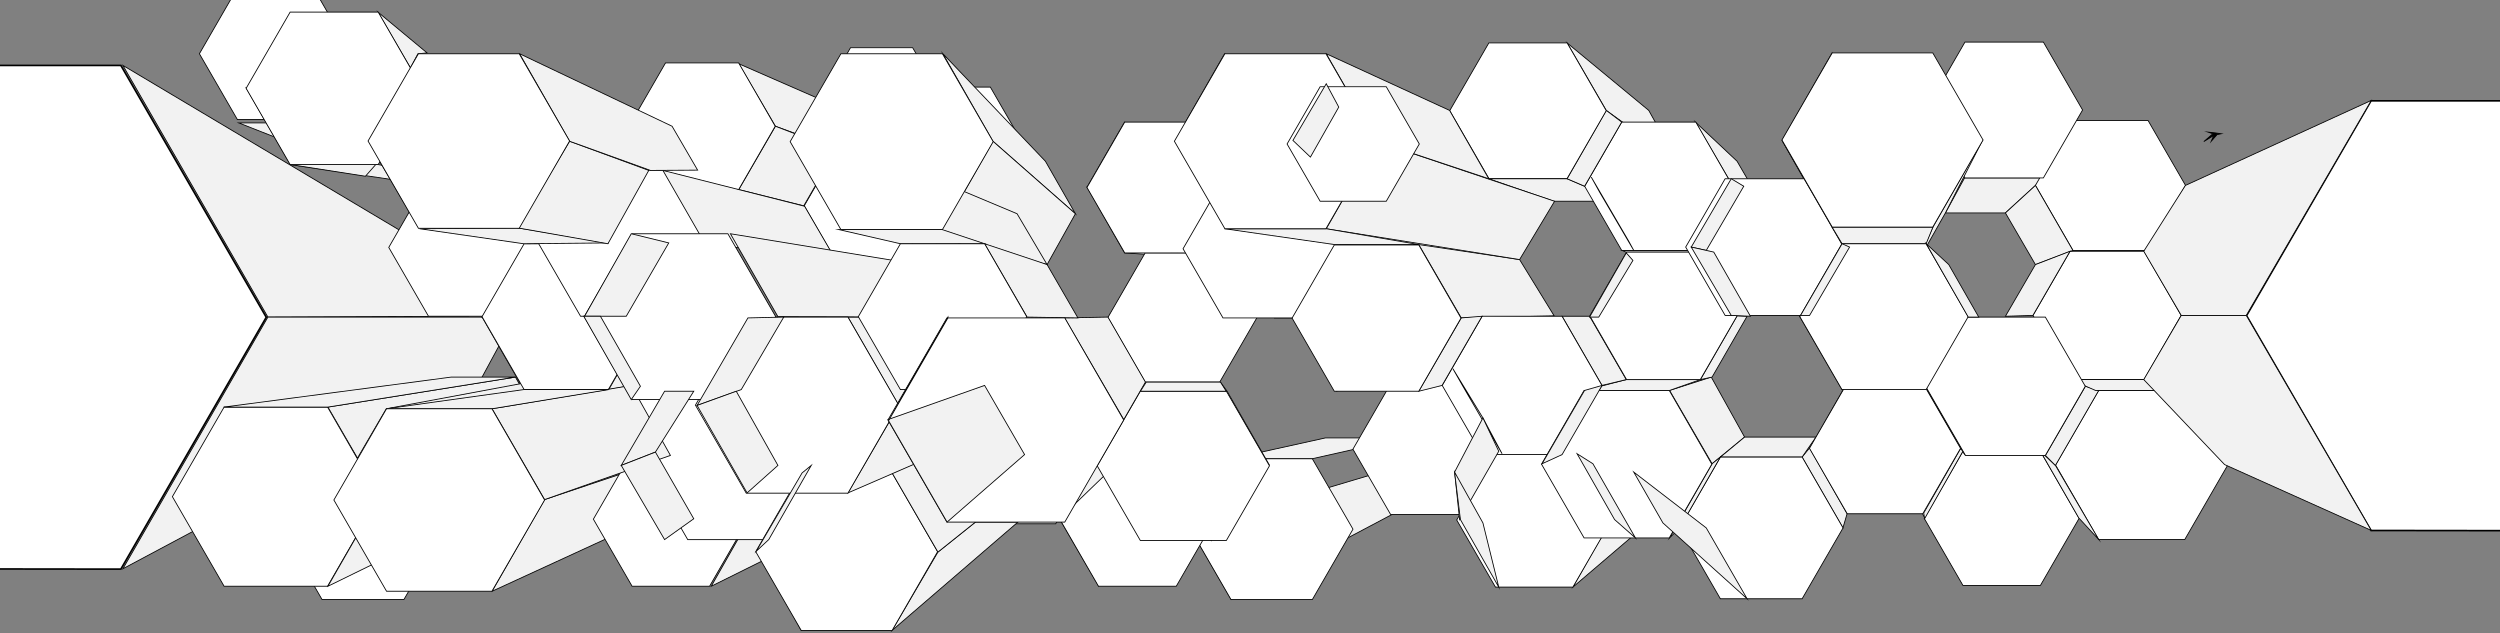 <svg xmlns="http://www.w3.org/2000/svg" width="3000" height="760" viewBox="0 0 3000 760">
  <rect x="0" y="0" width="3000" height="760" fill="#808080" stroke="none"/>
  <defs>
    <style>
      .cls-1 {
        fill: #f2f2f2;
      }

      .cls-1, .cls-2, .cls-3, .cls-4 {
        stroke: #000;
        stroke-miterlimit: 10;
      }

      .cls-2, .cls-3 {
        fill: #fff;
      }

      .cls-3 {
        stroke-width: 2px;
      }
    </style>
  </defs>
  <title>aartics_polygons_all_states</title>
  <g id="_07stage" data-name="07stage">
    <polygon id="s41" class="cls-1" points="1367.5 240.5 1408.5 307.5 1349.5 303.5 1304.5 224.5 1367.5 240.5"/>
    <polygon id="s88" class="cls-1" points="2406.5 255.5 2334.5 255.5 2357.5 213.5 2452.5 213.5 2406.5 255.5"/>
    <polygon id="s40" class="cls-1" points="1330.5 380.5 1375.5 303.5 1434.5 310.5 1393.5 379.5 1330.5 380.5"/>
    <polygon id="s52" class="cls-1" points="1368.5 240.5 1408.5 169.5 1349.5 146.5 1304.5 224.5 1368.5 240.5"/>
    <polygon id="s60" class="cls-1" points="1671.5 460.5 1700.5 450.5 1654.5 525.5 1626.5 539.5 1671.5 460.5"/>
    <polygon id="s62" class="cls-1" points="1428.5 634.5 1656.5 566.5 1681.5 611.5 1477.5 719.5 1428.5 634.5"/>
    <polygon id="s59" class="cls-1" points="1552.5 381.5 1603.5 469.5 1667.5 450.5 1625.5 381.5 1552.5 381.5"/>
    <polygon id="s61" class="cls-1" points="1590.5 525.5 1672.5 525.5 1623.5 539.5 1574.5 550.5 1477.5 550.5 1590.5 525.5"/>
    <polygon id="s57" class="cls-1" points="1763.5 254.5 1796.5 192.5 1469.5 64.5 1409.5 169.5 1763.5 254.5"/>
    <polygon id="s56" class="cls-1" points="1796.5 316.5 1763.5 254.5 1409.5 169.5 1469.5 274.5 1796.5 316.5"/>
    <polygon id="s94" class="cls-1" points="2295.5 559.5 2330.5 620.5 2353.5 697.5 2307.5 617.5 2295.5 559.5"/>
    <polygon id="_42" data-name="42" class="cls-2" points="2448.48 541.5 2355.52 541.5 2309.05 622 2355.52 702.5 2448.48 702.5 2494.95 622 2448.48 541.5"/>
    <polygon id="_50" data-name="50" class="cls-2" points="2577.61 144.5 2487.54 144.5 2442.5 222.5 2487.54 300.51 2577.61 300.51 2622.64 222.5 2577.61 144.5"/>
    <polygon id="_49" data-name="49" class="cls-2" points="2572.96 301.5 2484.04 301.5 2439.59 378.5 2484.04 455.5 2572.96 455.5 2617.41 378.5 2572.96 301.5"/>
    <polygon id="_48" data-name="48" class="cls-2" points="2621.67 468.5 2518.33 468.5 2466.65 558 2518.33 647.5 2621.67 647.5 2673.35 558 2621.67 468.5"/>
    <polygon id="_51" data-name="51" class="cls-2" points="2452.05 50.5 2357.95 50.5 2310.89 132 2357.95 213.5 2452.05 213.5 2499.11 132 2452.05 50.5"/>
    <polygon id="s87" class="cls-1" points="2299.5 317.5 2334.5 255.5 2379.5 167.5 2319.5 272.5 2299.5 317.5"/>
    <polygon id="s90" class="cls-1" points="2406.5 255.5 2442.5 222.5 2487.5 300.5 2442.5 317.5 2406.5 255.5"/>
    <polygon id="s92" class="cls-1" points="2164.5 214.5 2138.5 168.5 2198.5 63.5 2212.5 126.5 2164.5 214.5"/>
    <polygon id="s91" class="cls-1" points="2210.5 292.5 2198.5 272.5 2138.5 168.5 2165.5 215.5 2210.5 292.5"/>
    <polygon id="s89" class="cls-1" points="2442.5 317.5 2484.04 301.5 2439.5 378.5 2406.5 379.5 2442.5 317.5"/>
    <polygon id="s85" class="cls-1" points="2494.5 621.5 2518.5 647.5 2466.5 558.5 2448.5 541.5 2494.5 621.5"/>
    <polygon id="s84" class="cls-1" points="2162.5 548.5 2171.5 537.5 2216.5 616.5 2211.5 633.5 2162.5 548.5"/>
    <polygon id="s82" class="cls-1" points="2003.5 468.5 2053.5 452.5 2093.5 524.5 2054.5 556.5 2003.5 468.5"/>
    <polygon id="s80" class="cls-1" points="2040.5 455.5 2084.5 379.04 2096.5 379.5 2054.5 452.5 2040.5 455.5"/>
    <polygon id="s79" class="cls-1" points="1901.5 468.5 1951.5 455.5 2040.5 455.5 2003.5 468.5 1901.5 468.5"/>
    <polygon id="s78" class="cls-1" points="1874.5 379.5 1907.5 379.5 1951.5 455.5 1922.34 462.5 1874.5 379.5"/>
    <polygon id="s77" class="cls-1" points="1887.5 704.5 1976.5 628.5 2012.5 566.5 1933.5 623.5 1887.5 704.5"/>
    <polygon id="s76" class="cls-1" points="2034.5 146.5 2084.5 193.5 2120.5 255.5 2079.5 223.5 2034.5 146.5"/>
    <polygon id="s75" class="cls-1" points="1880.5 51.5 1978.5 132.5 2012.5 193.5 1927.5 132.5 1880.5 51.5"/>
    <polygon id="s73" class="cls-1" points="1786.5 214.5 1864.5 241.5 1943.5 241.5 1880.5 214.5 1786.5 214.5"/>
    <polygon id="s70" class="cls-1" points="1702.5 293.5 1823.5 311.5 1865 379.04 1753.5 381.5 1702.5 293.5"/>
    <polygon id="s68" class="cls-1" points="1951.5 302.65 1946.5 300.52 2034.5 300.52 2040.5 302.65 1951.5 302.65"/>
    <polygon id="s66" class="cls-1" points="2502.5 463.5 2518.5 468.5 2466.5 558.5 2454.5 546.5 2502.5 463.5"/>
    <polygon id="s67" class="cls-1" points="2572.5 455.5 2621.5 468.5 2514.5 468.5 2484.5 455.5 2572.5 455.5"/>
    <polygon id="s97" class="cls-1" points="2179.5 524.5 2171.5 538.5 2216.5 459.5 2221.5 452.5 2179.5 524.5"/>
    <polygon id="s95" class="cls-1" points="2307.5 459.5 2312.5 466.5 2358.5 546.5 2352.5 538.5 2307.5 459.5"/>
    <polygon id="s93" class="cls-1" points="2352.5 538.5 2355.5 541.5 2309.5 622.5 2308.5 615.5 2352.5 538.5"/>
    <polygon id="s58" class="cls-1" points="1602.5 298.5 1580.5 293.5 1529.5 381.5 1554.5 381.5 1602.5 298.5"/>
    <polygon id="s35" class="cls-1" points="1447.5 303.5 1410.5 298.5 1458.5 381.5 1494.5 380.5 1447.5 303.5"/>
    <polygon id="s36" class="cls-1" points="1442.5 299.5 1485.5 225.5 1458.5 215.5 1410.5 298.5 1442.5 299.5"/>
    <polygon id="s83" class="cls-1" points="2064.5 548.5 2093.5 524.5 2179.15 524.5 2162.5 548.5 2064.5 548.5"/>
    <polygon id="_45" data-name="45" class="cls-2" points="2307.32 459.5 2216.68 459.5 2171.36 538 2216.68 616.5 2307.32 616.5 2352.64 538 2307.32 459.5"/>
    <polygon id="_39" data-name="39" class="cls-2" points="2040.31 302.5 1951.93 302.5 1907.74 379.04 1951.93 455.58 2040.31 455.58 2084.5 379.04 2040.31 302.5"/>
    <polygon id="_37" data-name="37" class="cls-2" points="2034.96 146.5 1946.04 146.5 1901.59 223.5 1946.04 300.5 2034.96 300.5 2079.41 223.5 2034.96 146.5"/>
    <polygon id="_36" data-name="36" class="cls-2" points="2164.84 214.5 2070.16 214.5 2022.82 296.5 2070.16 378.5 2164.84 378.5 2212.18 296.5 2164.84 214.5"/>
    <polygon id="s86" class="cls-1" points="2210.5 292.5 2198.5 272.5 2319.5 272.5 2311.36 292.5 2210.5 292.5"/>
    <polygon id="_44" data-name="44" class="cls-2" points="2319.33 63.5 2198.67 63.5 2138.33 168 2198.67 272.5 2319.33 272.5 2379.67 168 2319.33 63.5"/>
    <polygon id="_43" data-name="43" class="cls-2" points="2454.42 380.5 2358.58 380.5 2310.66 463.5 2358.58 546.5 2454.42 546.5 2502.34 463.5 2454.42 380.5"/>
    <polygon id="s96" class="cls-1" points="2210.5 467.5 2221.5 452.5 2181.5 379.04 2159.5 379.5 2210.5 467.5"/>
    <polygon id="_46" data-name="46" class="cls-2" points="2311.36 292.5 2210.33 292.5 2159.81 380 2210.33 467.5 2311.36 467.5 2361.88 380 2311.36 292.5"/>
    <polygon id="_47" data-name="47" class="cls-2" points="2162.57 548.5 2064.43 548.5 2015.35 633.5 2064.43 718.5 2162.57 718.5 2211.65 633.5 2162.57 548.5"/>
    <polygon id="s81" class="cls-1" points="2003.5 645.5 2015.5 633.5 2064.43 548.5 2054.5 556.5 2003.5 645.5"/>
    <polygon id="_26" data-name="26" class="cls-2" points="1463.67 303.5 1374.18 303.5 1329.43 381 1374.18 458.5 1463.67 458.5 1508.41 381 1463.67 303.5"/>
    <polygon id="_27" data-name="27" class="cls-2" points="1440.32 146.5 1349.68 146.5 1304.36 225 1349.68 303.5 1440.32 303.5 1485.64 225 1440.32 146.5"/>
    <polygon id="_28" data-name="28" class="cls-2" points="1563.42 215.5 1467.58 215.5 1419.66 298.5 1467.58 381.5 1563.42 381.5 1611.34 298.5 1563.42 215.5"/>
    <polygon id="_33" data-name="33" class="cls-2" points="1759.42 460.56 1668.81 460.56 1623.5 539.03 1668.81 617.5 1759.42 617.5 1804.72 539.03 1759.42 460.56"/>
    <polygon id="_32" data-name="32" class="cls-2" points="1887.48 543.5 1794.52 543.5 1748.05 624 1794.52 704.5 1887.48 704.5 1933.95 624 1887.48 543.5"/>
    <polygon id="_41" data-name="41" class="cls-2" points="1874.42 379.5 1778.58 379.5 1730.66 462.5 1778.58 545.5 1874.42 545.5 1922.34 462.5 1874.42 379.5"/>
    <polygon id="s74" class="cls-1" points="1880.5 214.5 1901.5 223.5 1946.04 146.5 1927.5 132.5 1880.5 214.5"/>
    <polygon id="_38" data-name="38" class="cls-2" points="1880.54 51.5 1786.62 51.5 1739.66 132.84 1786.62 214.17 1880.54 214.17 1927.5 132.84 1880.54 51.5"/>
    <polygon id="_40" data-name="40" class="cls-2" points="2003.1 468.5 1900.9 468.5 1849.81 557 1900.9 645.5 2003.1 645.5 2054.19 557 2003.1 468.5"/>
    <polygon id="s71" class="cls-1" points="1702.5 469.5 1730.5 462.5 1778.5 379.5 1753.5 381.5 1702.5 469.5"/>
    <polygon id="s69" class="cls-1" points="1651.5 169.5 1865.5 241.5 1823.5 311.5 1591.5 274.5 1651.5 169.5"/>
    <polygon id="_35" data-name="35" class="cls-2" points="1702.52 293.96 1601.17 293.96 1550.5 381.73 1601.17 469.5 1702.52 469.5 1753.19 381.73 1702.52 293.96"/>
    <polygon id="_34" data-name="34" class="cls-2" points="1574.79 550.5 1477.21 550.5 1428.43 635 1477.21 719.5 1574.79 719.5 1623.57 635 1574.79 550.5"/>
    <polygon id="s55" class="cls-1" points="1702.5 293.5 1591.5 274.5 1469.5 274.5 1601.5 293.5 1702.5 293.5"/>
    <polygon id="s72" class="cls-1" points="1591.5 64.5 1739.5 132.5 1786.5 214.5 1651.5 169.5 1591.5 64.5"/>
    <polygon id="_31" data-name="31" class="cls-2" points="1591.12 64.5 1469.88 64.5 1409.26 169.5 1469.88 274.5 1591.12 274.5 1651.74 169.5 1591.12 64.5"/>
    <polygon id="s110" class="cls-1" points="1035.5 193.5 1100.5 194.5 1101.5 186.5 1028.5 187.5 1035.5 193.5"/>
    <polygon id="s1" class="cls-1" points="286.5 147.5 378.5 147.5 451.5 181.5 375.5 182.5 286.5 147.5"/>
    <polygon id="_2" data-name="2" class="cls-2" points="376.11 -14.5 284.89 -14.5 239.28 64.5 284.89 143.5 376.11 143.5 421.72 64.5 376.11 -14.5"/>
    <polygon id="s33" class="cls-1" points="147.5 78.5 321.5 380.5 562.5 379.5 513.5 296.5 147.5 78.5"/>
    <polygon id="s32" class="cls-1" points="147.5 682.5 578.5 452.5 617.5 380.5 321.5 380.5 147.5 682.5"/>
    <polygon id="s3" class="cls-1" points="393.5 488.5 455.5 595.5 659.5 525.5 618.5 452.5 393.5 488.5"/>
    <polygon id="s20" class="cls-1" points="1019.5 170.5 1220.5 256.5 1253.5 193.5 1080.5 64.5 1019.5 170.5"/>
    <polygon id="s23" class="cls-1" points="1222.5 379.5 1257.5 442.5 1150.5 467.5 1099.5 380.5 1222.5 379.5"/>
    <polygon id="s50" class="cls-1" points="1017.5 380.5 1099.5 380.5 1150.5 467.5 1078.5 486.5 1017.5 380.5"/>
    <polygon id="s19" class="cls-1" points="470.5 215.5 560.5 215.5 453.5 197.5 348.5 197.5 470.5 215.5"/>
    <polygon id="s18" class="cls-1" points="441.5 169.5 578.5 206.5 628.5 292.5 502.5 273.5 441.5 169.5"/>
    <polygon id="s17" class="cls-1" points="695.5 379.5 578.5 380.5 628.5 292.5 730.5 319.5 695.5 379.5"/>
    <polygon id="s16" class="cls-1" points="695.5 379.5 731.5 440.5 628.5 467.5 578.5 380.5 695.5 379.5"/>
    <polygon id="s15" class="cls-1" points="744.5 524.5 659.5 524.5 590.5 549.5 685.5 549.5 744.5 524.5"/>
    <polygon id="s14" class="cls-1" points="463.5 490.5 731.5 440.5 699.5 504.5 400.5 598.5 463.5 490.5"/>
    <polygon id="s9" class="cls-1" points="1108.5 194.5 1068.5 173.5 1108.5 104.5 1144.5 131.5 1108.5 194.5"/>
    <polygon id="s8" class="cls-1" points="1108.5 194.5 1144.5 256.5 1108.5 242.5 1068.5 173.5 1108.5 194.5"/>
    <polygon id="s7" class="cls-1" points="1144.5 256.5 1220.5 256.5 1188.5 242.5 1108.5 242.5 1144.5 256.5"/>
    <polygon id="_9" data-name="9" class="cls-2" points="1095.2 57.28 1020.59 57.28 983.29 121.89 1020.59 186.5 1095.2 186.5 1132.5 121.89 1095.2 57.28"/>
    <polygon id="s48" class="cls-1" points="1108.5 317.5 1081.5 314.5 1120.5 246.5 1144.5 256.5 1108.5 317.5"/>
    <polygon id="s54" class="cls-1" points="886.5 76.5 989.5 121.5 1026.5 186.5 930.5 151.5 886.5 76.5"/>
    <polygon id="_10" data-name="10" class="cls-2" points="1081.97 179.5 1004.03 179.5 965.06 247 1004.03 314.5 1081.97 314.5 1120.94 247 1081.97 179.5"/>
    <polygon id="_5" data-name="5" class="cls-2" points="484.65 549.5 386.5 549.5 337.43 634.5 386.5 719.5 484.65 719.5 533.73 634.5 484.65 549.5"/>
    <polygon id="s43" class="cls-1" points="590.5 709.5 777.5 623.5 823.5 542.5 653.5 599.5 590.5 709.5"/>
    <polygon id="s53" class="cls-1" points="853.5 703.5 899.5 622.5 1037.5 567.5 1004.5 628.5 853.5 703.5"/>
    <polygon id="_14" data-name="14" class="cls-2" points="851.5 542.5 758.52 542.5 712.05 623 758.52 703.5 851.48 703.5 897.95 623 851.5 542.5"/>
    <polygon id="_13" data-name="13" class="cls-2" points="804.44 379.5 708.02 379.5 659.82 463 708.02 546.5 804.44 546.5 852.65 463 804.44 379.5"/>
    <polygon id="s29" class="cls-1" points="1329 567.5 1271.5 622.5 1318.5 703.5 1363.5 628.5 1329 567.5"/>
    <polygon id="_23" data-name="23" class="cls-2" points="1411.51 541.83 1318.17 541.83 1271.5 622.66 1318.17 703.5 1411.51 703.5 1458.18 622.66 1411.51 541.83"/>
    <polygon id="s27" class="cls-1" points="1364.5 503.5 1434.5 504.5 1409.5 541.5 1318.5 541.5 1364.5 503.5"/>
    <polygon id="s28" class="cls-1" points="1328.5 567.5 1364.5 503.5 1318.5 541.5 1271.5 622.5 1328.5 567.5"/>
    <polygon id="_19" data-name="19" class="cls-2" points="1266.86 462.96 1171.29 462.96 1123.5 545.73 1171.29 628.5 1266.86 628.5 1314.65 545.73 1266.86 462.96"/>
    <polygon id="s26" class="cls-1" points="961.5 756.5 1147.5 628.5 1109.5 567.5 909.5 661.5 961.5 756.5"/>
    <polygon id="_15" data-name="15" class="cls-2" points="928.1 469.5 825.29 469.5 773.89 558.53 825.29 647.57 928.1 647.57 979.5 558.53 928.1 469.5"/>
    <polygon id="s42" class="cls-1" points="886.5 227.5 964.5 247 1003.5 179.5 930.5 151.5 886.5 227.5"/>
    <polygon id="_8" data-name="8" class="cls-2" points="886.38 75.5 798.62 75.5 754.74 151.5 798.62 227.5 886.38 227.5 930.26 151.5 886.38 75.5"/>
    <polygon id="s2" class="cls-1" points="348.5 197.5 295.5 105.5 453.5 194.5 438.5 211.5 348.5 197.5"/>
    <polygon id="_6" data-name="6" class="cls-2" points="609.57 214.29 514.19 214.29 466.5 296.9 514.19 379.5 609.57 379.5 657.26 296.9 609.57 214.29"/>
    <polygon id="s45" class="cls-1" points="730.5 467.5 757.5 462.5 804.5 380.5 780.5 380 730.5 467.5"/>
    <polygon id="_12" data-name="12" class="cls-2" points="729.98 292.5 628.95 292.5 578.43 380 628.95 467.5 729.98 467.5 780.5 380 729.98 292.5"/>
    <polygon id="_11" data-name="11" class="cls-2" points="797.88 204.16 696.66 204.16 646.04 291.83 696.66 379.5 797.88 379.5 848.5 291.83 797.88 204.16"/>
    <polygon id="s100" class="cls-1" points="795.5 204.5 845.5 291.5 1004.5 314.5 965.5 247.5 795.5 204.5"/>
    <polygon id="s49" class="cls-1" points="876.5 280.5 1108.5 318.5 1144.5 380.51 933.5 380 876.5 280.5"/>
    <polygon id="s4" class="cls-1" points="628.5 292.5 503.5 274.5 621.5 273.5 730.5 291.5 628.5 292.5"/>
    <polygon id="_17" data-name="17" class="cls-2" points="1188.41 104.5 1108.74 104.5 1068.9 173.5 1108.74 242.5 1188.41 242.5 1228.25 173.5 1188.41 104.5"/>
    <polygon id="s34" class="cls-1" points="453.5 14.5 512.5 63.5 501.5 64.5 492.5 81.5 453.5 14.5"/>
    <polygon id="_3" data-name="3" class="cls-2" points="393.06 488.5 268.94 488.5 206.87 596 268.94 703.5 393.06 703.5 455.13 596 393.06 488.5"/>
    <polygon id="_4" data-name="4" class="cls-2" points="453.83 14.5 348.17 14.5 295.35 106 348.17 197.5 453.83 197.5 506.65 106 453.83 14.5"/>
    <polygon id="s107" class="cls-1" points="1131.5 64.5 1254.5 193.5 1290.5 256.5 1191.5 169.5 1131.5 64.5"/>
    <polygon id="s106" class="cls-1" points="1131.5 275.5 1191.5 169.5 1290.5 256.5 1256.5 317.5 1181.57 292.32 1131.5 275.5"/>
    <polygon id="s65" class="cls-1" points="967.5 558.5 1072.74 558.5 1065.5 567.5 956.5 567.5 967.5 558.5"/>
    <polygon id="s21" class="cls-1" points="1220.5 256.5 1256.5 317.5 1076.5 275.5 1015.5 170.5 1220.5 256.5"/>
    <polygon id="s30" class="cls-1" points="1080.5 292.5 1181.5 292.5 1130.5 275.5 1006.5 275.5 1080.5 292.5"/>
    <polygon id="s22" class="cls-1" points="1256.5 317.5 1222.5 379.5 1099.5 380.5 1150.5 292.5 1256.5 317.5"/>
    <polygon id="_24" data-name="24" class="cls-2" points="1130.91 64.5 1009.09 64.5 948.18 170 1009.09 275.5 1130.91 275.5 1191.82 170 1130.91 64.5"/>
    <polygon id="s102" class="cls-1" points="1070.5 756.5 1221.5 626.5 1170.5 626.5 1125.5 662.5 1070.5 756.5"/>
    <polygon id="_21" data-name="21" class="cls-2" points="1070.56 567.5 961.44 567.5 906.88 662 961.44 756.5 1070.56 756.5 1125.12 662 1070.56 567.5"/>
    <polygon id="s64" class="cls-1" points="1125.5 662.5 1070.5 567.5 1122.5 545.5 1170.5 626.5 1125.5 662.5"/>
    <polygon id="s47" class="cls-1" points="621.5 273.5 683.5 169.5 778.5 204.5 729.5 292.5 621.5 273.5"/>
    <polygon id="s46" class="cls-1" points="623.5 64.5 683.5 169.5 780.5 204.5 837.15 204.16 806.5 151.5 623.5 64.5"/>
    <polygon id="s44" class="cls-1" points="653.5 599.5 804.5 546.5 757.5 462.5 590.5 490.5 653.5 599.5"/>
    <polygon id="s5" class="cls-1" points="730.5 467.5 590.5 490.5 463.5 490.5 628.5 467.5 730.5 467.5"/>
    <polygon id="s37" class="cls-1" points="1453.5 648.5 1458.5 622.5 1411.5 541.5 1400.5 558.5 1453.5 648.5"/>
    <polygon id="s108" class="cls-1" points="1523.5 558.5 1504.5 527.5 1464.5 458.5 1472.5 469.5 1523.5 558.5"/>
    <polygon id="_29" data-name="29" class="cls-2" points="1471.67 469.5 1368.33 469.5 1316.65 559 1368.33 648.5 1471.67 648.5 1523.35 559 1471.67 469.5"/>
    <polygon id="s104" class="cls-1" points="1348.5 503.5 1374.5 458.5 1329.5 380.5 1277.5 381.5 1348.5 503.5"/>
    <polygon id="_7" data-name="7" class="cls-2" points="623.04 64.5 502.11 64.5 441.65 169.22 502.11 273.95 623.04 273.95 683.5 169.22 623.04 64.5"/>
    <polygon id="s105" class="cls-1" points="1256.5 317.5 1293.5 381.5 1232.5 380.5 1181.5 292.5 1256.5 317.5"/>
    <polygon id="_22" data-name="22" class="cls-2" points="1181.52 292.5 1080.48 292.5 1029.96 380 1080.48 467.5 1181.52 467.5 1232.04 380 1181.52 292.5"/>
    <polygon id="s103" class="cls-1" points="1368.5 469.5 1471.5 469.5 1464.5 458.5 1375.5 458.5 1368.5 469.5"/>
    <polygon id="s101" class="cls-1" points="1017.5 591.5 1123.5 545.5 1170.5 462.5 1078.5 486.5 1017.5 591.5"/>
    <polygon id="s99" class="cls-1" points="590.5 549.5 455.5 595.5 393.5 703.5 534.5 634.5 590.5 549.5"/>
    <polygon id="_18" data-name="18" class="cls-2" points="590.3 490.5 463.86 490.5 400.64 600 463.86 709.5 590.3 709.5 653.52 600 590.3 490.5"/>
    <polygon id="_20" data-name="20" class="cls-2" points="1017.5 380.51 895.5 380.51 834.5 486.17 895.5 591.82 1017.5 591.82 1078.5 486.17 1017.5 380.51"/>
    <polygon id="_30" data-name="30" class="cls-2" points="1277.72 381.5 1136.28 381.5 1065.55 504 1136.28 626.5 1277.72 626.5 1348.45 504 1277.72 381.5"/>
    <polygon id="s98" class="cls-1" points="268.5 488.5 541.5 452.5 618.5 452.5 393.5 488.5 268.5 488.5"/>
    <polygon id="_16" data-name="16" class="cls-2" points="873.45 280.5 758.55 280.5 701.11 380 758.55 479.5 873.45 479.5 930.89 380 873.45 280.5"/>
    <polygon id="s11" class="cls-1" points="832.5 469.5 797.5 469.5 745.5 558.5 786.5 542.5 832.5 469.5"/>
    <polygon id="s10" class="cls-1" points="797.5 647.5 832.5 622.5 786.5 542.5 745.5 558.5 797.5 647.5"/>
    <polygon id="s6" class="cls-1" points="802.5 291.5 757.5 280.5 701.5 379.5 751.5 379.5 802.5 291.5"/>
    <polygon id="s12" class="cls-1" points="720.5 379.5 700.5 379.5 757.5 479.5 768.5 463.5 720.5 379.5"/>
    <polygon id="s25" class="cls-1" points="940.5 380.5 889.5 467.5 836.5 486.5 897.5 381.5 940.5 380.5"/>
    <polygon id="s24" class="cls-1" points="883.5 469.5 933.5 558.5 896.5 591.5 836.5 486.5 883.5 469.5"/>
    <polygon id="s31" class="cls-1" points="973.5 558.5 962.5 567.5 907.5 661.5 922.5 647.5 973.5 558.5"/>
    <polygon id="s38" class="cls-1" points="1181.5 462.5 1229.5 545.5 1136.5 626.5 1065.5 503.5 1181.5 462.5"/>
    <polygon id="_25" data-name="25" class="cls-2" points="1663.51 104.08 1584.17 104.08 1544.5 172.79 1584.17 241.5 1663.51 241.5 1703.17 172.79 1663.51 104.08"/>
    <polygon id="s63" class="cls-1" points="1572.5 188.5 1606.5 128.5 1591.5 100.5 1551.5 168.5 1572.5 188.5"/>
    <polygon id="_1" data-name="1" class="cls-3" points="319.5 380.72 145.01 682.95 -204.5 682.5 -379.5 380.5 -204.5 78.5 145.01 78.5 319.5 380.72"/>
    <polygon id="xx05" class="cls-1" points="1850.5 556.5 1874.5 545.5 1922.5 462.5 1901.5 468.5 1850.5 556.5"/>
    <polygon id="xx01" class="cls-1" points="2311.5 292.5 2338.5 317.5 2374.5 380.5 2361.88 380.5 2311.5 292.5"/>
    <polygon id="xx02" class="cls-1" points="2210.5 292.5 2219.5 296.5 2171.5 378.5 2160.68 378.5 2210.5 292.5"/>
    <polygon id="xx03" class="cls-1" points="2029.5 296.5 2047.5 300.5 2092.5 223.5 2077.5 214.5 2029.5 296.5"/>
    <polygon id="xx04" class="cls-1" points="2056.5 302.5 2029.5 296.5 2077.5 378.5 2100.5 379.5 2056.5 302.5"/>
    <polygon id="xxx07" class="cls-1" points="1919.5 230.5 1909.5 212.5 1954.5 289.5 1960.5 300.5 1919.5 230.5"/>
    <polygon id="xxx06" class="cls-1" points="1918.5 380.5 1907.5 380.5 1951.5 303.5 1959.5 312.5 1918.5 380.5"/>
    <polygon id="s51" class="cls-1" points="1137.5 381.5 1066.5 504.5 1086.5 468.5 1137.5 380.5 1137.5 381.5"/>
    <polygon id="yy1" class="cls-1" points="1743.5 442.5 1779.5 501.5 1802.5 544.5 1755 462.67 1743.5 442.5"/>
    <polygon id="yy2" class="cls-1" points="1751.5 623.5 1745.5 566.5 1779.5 501.5 1798.5 541.5 1751.5 623.5"/>
    <polygon id="yy3" class="cls-1" points="1798.5 704.5 1779.5 627.5 1745.5 566.5 1752.5 623.5 1798.5 704.5"/>
    <polygon id="yy4" class="cls-1" points="1892.5 544.5 1911.5 556.5 1962.5 645.5 1937.5 623.5 1892.5 544.5"/>
    <polygon id="yy5" class="cls-1" points="1960.5 566.5 1995.5 627.5 2096.5 718.5 2047.5 633.5 1960.5 566.5"/>
    <polygon id="c1" class="cls-3" points="3292.5 378.97 3143.56 636.95 2845.22 636.57 2695.84 378.78 2845.22 121 3143.56 121 3292.5 378.97"/>
    <polygon id="bee2" class="cls-4" points="2644.58 169.9 2656.5 162.5 2653.5 169.5 2660.5 161.5 2665.5 160.5 2658.5 159.5 2649.5 158.5 2655.5 160.5 2644.58 169.9"/>
    <polygon id="k01" class="cls-1" points="2617.5 378.5 2695.5 378.5 2845.5 120.5 2622.5 222.5 2572.5 301.5 2617.5 378.5"/>
    <polygon id="k02" class="cls-1" points="2572.5 455.5 2669.5 557.5 2845.5 636.5 2695.5 378.5 2617.5 378.5 2572.5 455.5"/>
  </g>
</svg>
